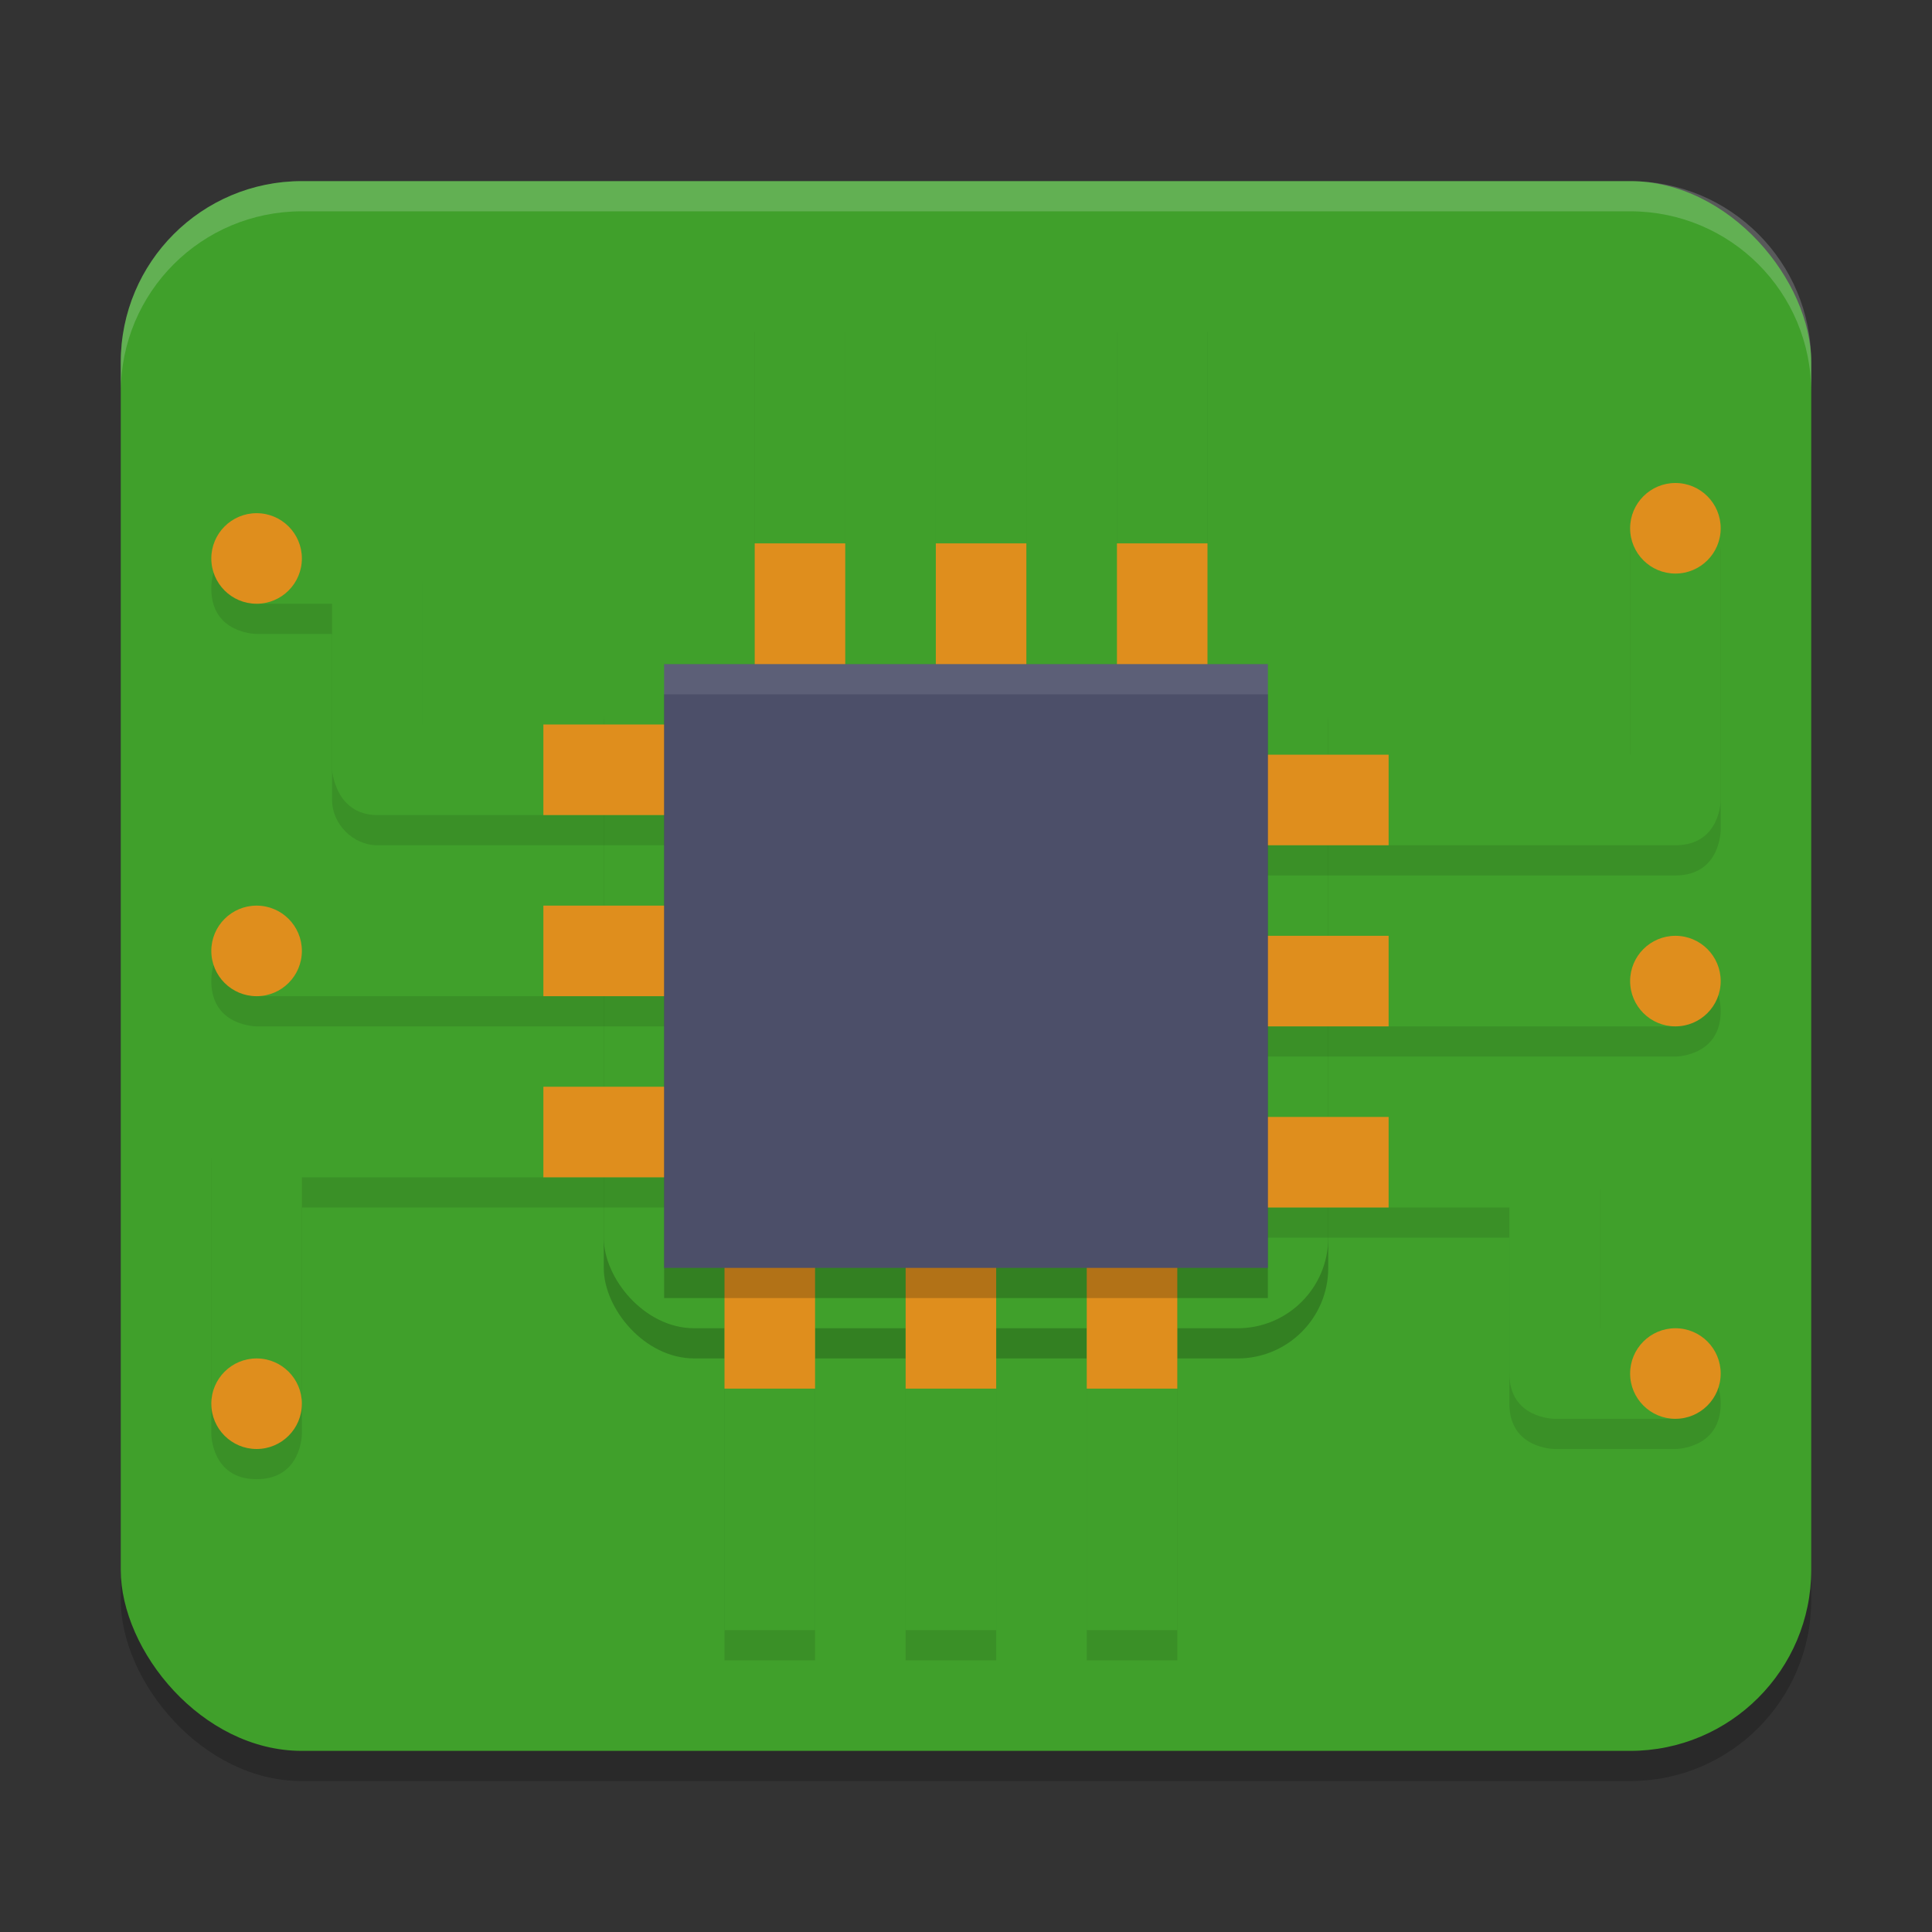 <svg xmlns="http://www.w3.org/2000/svg" width="64" height="64" version="1.1">
 <rect width="100%" height="100%" fill="#333333" stroke="none"/>
 <rect style="opacity:0.2" width="56" height="52" x="4" y="7" rx="6" ry="6"/>
 <rect style="fill:#40a02b" width="56" height="52" x="4" y="6" rx="6" ry="6"/>
 <rect style="opacity:0.2" width="24" height="24" x="20" y="21" rx="3" ry="3"/>
 <rect style="fill:#40a02b" width="24" height="24" x="20" y="20" rx="3" ry="3"/>
 <path style="opacity:0.1" d="M 25,11 V 25 H 28 V 11 Z M 24,25 H 14 V 19.5 C 14,18 12.5,18 12.5,18 H 8.5 C 8.5,18 7,18 7,19.5 7,21 8.5,21 8.5,21 H 11 V 26.5 C 11,27.3 11.7,28 12.5,28 H 24 Z M 31,11 V 25 H 34 V 11 Z M 37,11 V 25 H 40 V 11 Z M 55.5,17 C 53.8,17 54,18.5 54,18.5 V 26 H 40 V 29 H 55.5 C 57,29 57,27.5 57,27.5 V 18.5 C 57,18.5 57.2,17 55.5,17 Z M 8.5,31 C 8.5,31 7,31 7,32.5 7,34 8.5,34 8.5,34 H 24 V 31 Z M 40,32 V 35 H 55.5 C 55.5,35 57,35 57,33.5 57,32 55.5,32 55.5,32 Z M 8.5,37 C 7,37 7,38.5 7,38.5 V 47.5 C 7,47.5 7,49 8.5,49 10,49 10,47.5 10,47.5 V 40 H 24 V 37 Z M 24,40 V 55 H 27 V 40 Z M 40,38 V 41 H 50 V 46.5 C 50,48 51.5,48 51.5,48 H 55.5 C 55.5,48 57,48 57,46.5 57,45 55.5,45 55.5,45 H 53 V 39.5 C 53,39.5 53,38 51.5,38 Z M 30,40 V 55 H 33 V 40 Z M 36,40 V 55 H 39 V 40 Z"/>
 <path style="fill:#40a02b" d="M 25,10 V 24 H 28 V 10 Z M 25,24 H 14 V 18.5 C 14,17 12.5,17 12.5,17 H 8.5 V 20 H 11 V 25.5 C 11,25.5 11.1,27 12.5,27 H 25 Z M 31,10 V 24 H 34 V 10 Z M 37,10 V 24 H 40 V 10 Z M 54,17.5 V 25 H 41 V 28 H 55.5 C 57,28 57,26.5 57,26.5 V 17.5 Z M 8.5,30 V 33 H 25 V 30 Z M 41,31 V 34 H 55.5 V 31 Z M 8.5,36 C 7,36 7,37.5 7,37.5 V 46.5 H 10 V 39 H 24 V 36 Z M 24,39 V 54 H 27 V 39 Z M 41,37 V 40 H 50 V 45.5 C 50,47 51.5,47 51.5,47 H 55.5 V 44 H 53 V 38.5 C 53,38.5 52.9,37 51.5,37 Z M 30,39 V 54 H 33 V 39 Z M 36,39 V 54 H 39 V 39 Z"/>
 <path style="fill:#df8e1d" d="M 25,18 V 24 H 18 V 27 H 24 V 30 H 18 V 33 H 24 V 36 H 18 V 39 H 24 V 46 H 27 V 40 H 30 V 46 H 33 V 40 H 36 V 46 H 39 V 40 H 46 V 37 H 40 V 34 H 46 V 31 H 40 V 28 H 46 V 25 H 40 V 18 H 37 V 24 H 34 V 18 H 31 V 24 H 28 V 18 Z"/>
 <rect style="opacity:0.2" width="20" height="20" x="22" y="23"/>
 <rect style="fill:#4c4f69" width="20" height="20" x="22" y="22"/>
 <rect style="opacity:0.1;fill:#eff1f5" width="20" height="1" x="22" y="22"/>
 <circle style="fill:#df8e1d" cx="8.5" cy="18.5" r="1.5"/>
 <circle style="fill:#df8e1d" cx="8.5" cy="31.5" r="1.5"/>
 <circle style="fill:#df8e1d" cx="8.5" cy="46.5" r="1.5"/>
 <circle style="fill:#df8e1d" cx="55.5" cy="45.5" r="1.5"/>
 <circle style="fill:#df8e1d" cx="55.5" cy="32.5" r="1.5"/>
 <circle style="fill:#df8e1d" cx="55.5" cy="17.5" r="1.5"/>
 <path style="opacity:0.2;fill:#eff1f5" d="M 10,6 C 6.676,6 4,8.676 4,12 V 13 C 4,9.676 6.676,7 10,7 H 54 C 57.324,7 60,9.676 60,13 V 12 C 60,8.676 57.324,6 54,6 Z"/>
</svg>
